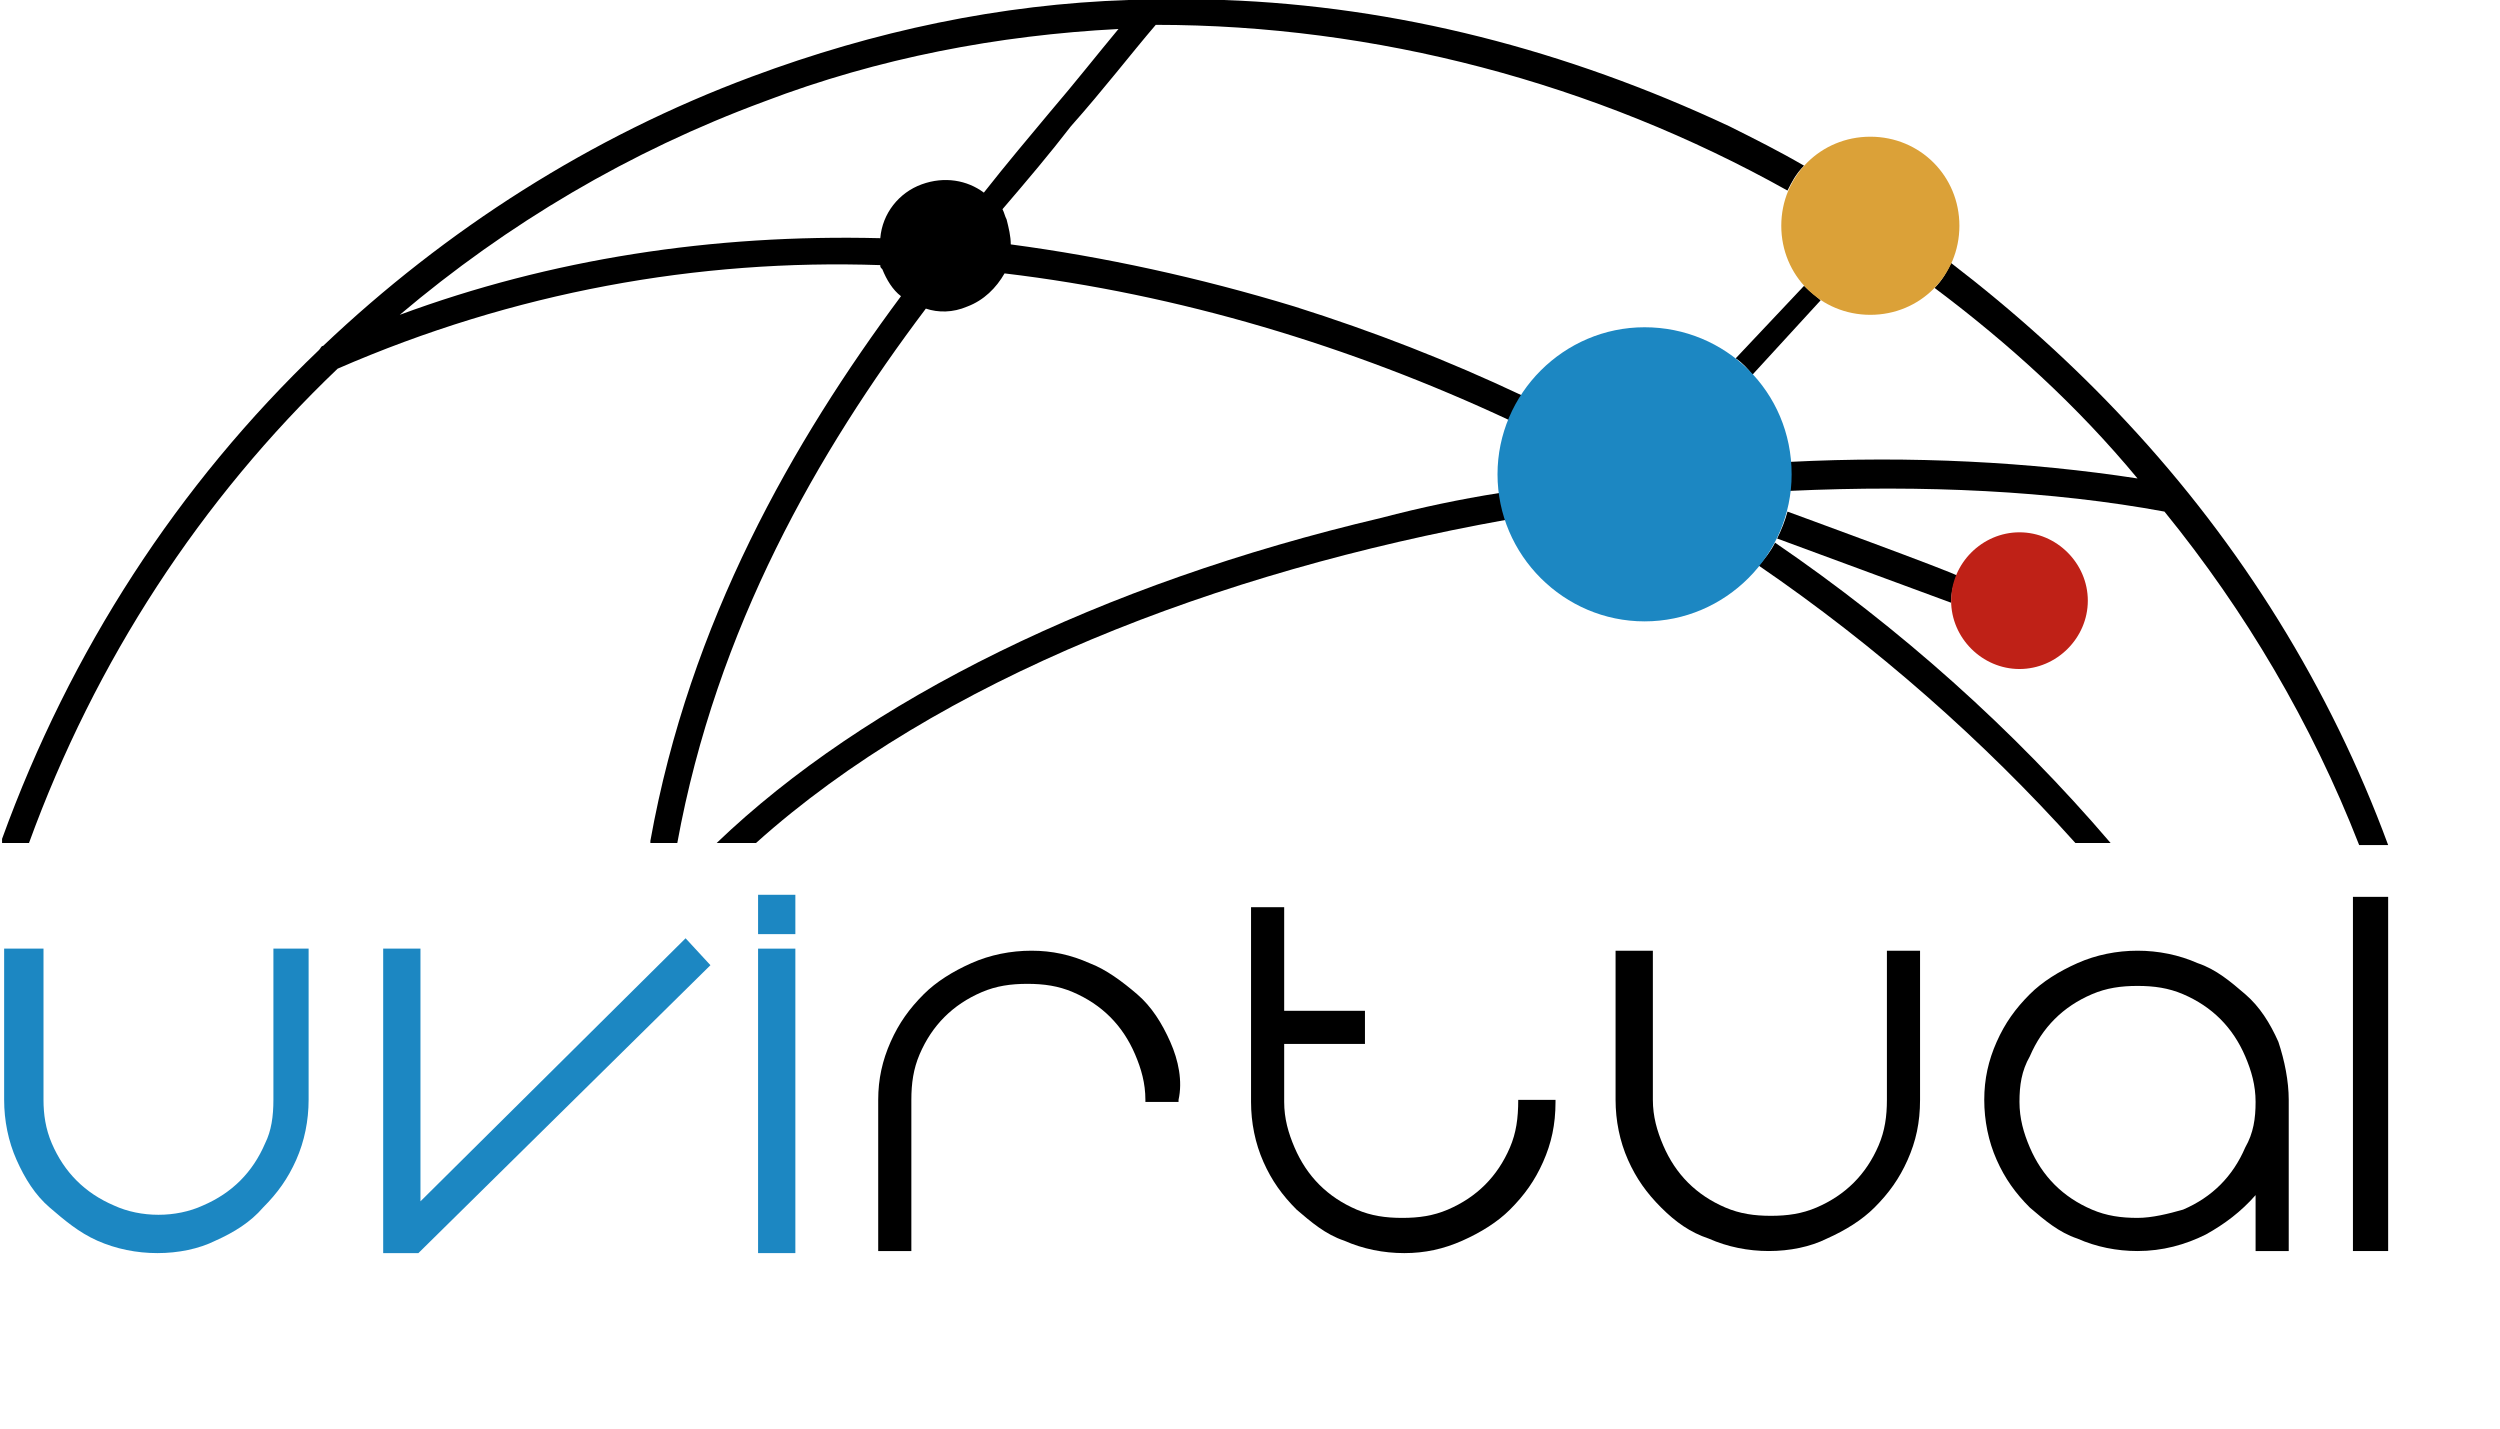 <?xml version="1.0" encoding="utf-8"?>
<!-- Generator: Adobe Illustrator 25.3.0, SVG Export Plug-In . SVG Version: 6.00 Build 0)  -->
<svg version="1.1" id="Capa_1" xmlns="http://www.w3.org/2000/svg" xmlns:xlink="http://www.w3.org/1999/xlink" x="0px" y="0px"
	 viewBox="0 0 120.7 69" style="enable-background:new 0 0 120.7 69;" xml:space="preserve">
<style type="text/css">
	.st0{fill:#1C87C2;}
	.st1{fill:#DBA138;}
	.st2{fill:#BF2117;}
</style>
<g id="Capa_x0020_1">
	<path class="st0" d="M13.2,45.8v7.3c0,0.8-0.1,1.5-0.4,2.1c-0.3,0.7-0.7,1.3-1.2,1.8c-0.5,0.5-1.1,0.9-1.8,1.2
		c-1.3,0.6-3,0.6-4.3,0c-0.7-0.3-1.3-0.7-1.8-1.2c-0.5-0.5-0.9-1.1-1.2-1.8c-0.3-0.7-0.4-1.4-0.4-2.1v-7.3H0.2v7.3
		c0,1,0.2,2,0.6,2.9c0.4,0.9,0.9,1.7,1.6,2.3s1.4,1.2,2.3,1.6c0.9,0.4,1.9,0.6,2.9,0.6c1,0,2-0.2,2.8-0.6c0.9-0.4,1.7-0.9,2.3-1.6
		c0.7-0.7,1.2-1.4,1.6-2.3c0.4-0.9,0.6-1.9,0.6-2.9v-7.3C15,45.8,13.2,45.8,13.2,45.8z"/>
	<polygon class="st0" points="33.1,45.3 20.3,58 20.3,45.8 18.5,45.8 18.5,60.5 20.2,60.5 34.3,46.6 	"/>
	<polygon class="st0" points="36.6,60.5 38.4,60.5 38.4,45.8 36.6,45.8 	"/>
	<polygon class="st0" points="36.6,45.1 38.4,45.1 38.4,43.2 36.6,43.2 	"/>
	<path d="M56.5,50.3c-0.4-0.9-0.9-1.7-1.6-2.3c-0.7-0.6-1.5-1.2-2.3-1.5c-0.9-0.4-1.8-0.6-2.8-0.6c-1,0-2,0.2-2.9,0.6
		c-0.9,0.4-1.7,0.9-2.3,1.5c-0.7,0.7-1.2,1.4-1.6,2.3c-0.4,0.9-0.6,1.8-0.6,2.8v7.3H44v-7.3c0-0.8,0.1-1.5,0.4-2.2
		c0.3-0.7,0.7-1.3,1.2-1.8c0.5-0.5,1.1-0.9,1.8-1.2c0.7-0.3,1.4-0.4,2.2-0.4c0.8,0,1.5,0.1,2.2,0.4s1.3,0.7,1.8,1.2
		c0.5,0.5,0.9,1.1,1.2,1.8c0.3,0.7,0.5,1.4,0.5,2.2v0.1h1.6v-0.1C57.1,52.2,56.9,51.2,56.5,50.3z"/>
	<path d="M73.3,53.1L73.3,53.1c0,0.9-0.1,1.6-0.4,2.3c-0.3,0.7-0.7,1.3-1.2,1.8c-0.5,0.5-1.1,0.9-1.8,1.2c-0.7,0.3-1.4,0.4-2.2,0.4
		c-0.8,0-1.5-0.1-2.2-0.4s-1.3-0.7-1.8-1.2c-0.5-0.5-0.9-1.1-1.2-1.8c-0.3-0.7-0.5-1.4-0.5-2.2v-2.8h3.9v-1.6h-3.9v-5h-1.6v9.4
		c0,1,0.2,2,0.6,2.9c0.4,0.9,0.9,1.6,1.6,2.3c0.7,0.6,1.4,1.2,2.3,1.5c0.9,0.4,1.9,0.6,2.9,0.6c1,0,1.9-0.2,2.8-0.6
		c0.9-0.4,1.7-0.9,2.3-1.5c0.7-0.7,1.2-1.4,1.6-2.3c0.4-0.9,0.6-1.8,0.6-2.9v-0.1C74.9,53.1,73.3,53.1,73.3,53.1z"/>
	<path d="M91.1,45.9v7.2c0,0.8-0.1,1.5-0.4,2.2c-0.3,0.7-0.7,1.3-1.2,1.8c-0.5,0.5-1.1,0.9-1.8,1.2c-0.7,0.3-1.4,0.4-2.2,0.4
		c-0.8,0-1.5-0.1-2.2-0.4s-1.3-0.7-1.8-1.2c-0.5-0.5-0.9-1.1-1.2-1.8c-0.3-0.7-0.5-1.4-0.5-2.2v-7.2H78v7.2c0,1,0.2,2,0.6,2.9
		c0.4,0.9,0.9,1.6,1.6,2.3c0.7,0.7,1.4,1.2,2.3,1.5c0.9,0.4,1.9,0.6,2.9,0.6c1,0,2-0.2,2.8-0.6c0.9-0.4,1.7-0.9,2.3-1.5
		c0.7-0.7,1.2-1.4,1.6-2.3c0.4-0.9,0.6-1.8,0.6-2.9v-7.2C92.7,45.9,91.1,45.9,91.1,45.9z"/>
	<path d="M103.2,58.8c-0.8,0-1.5-0.1-2.2-0.4s-1.3-0.7-1.8-1.2c-0.5-0.5-0.9-1.1-1.2-1.8c-0.3-0.7-0.5-1.4-0.5-2.2
		c0-0.8,0.1-1.5,0.5-2.2c0.3-0.7,0.7-1.3,1.2-1.8c0.5-0.5,1.1-0.9,1.8-1.2c0.7-0.3,1.4-0.4,2.2-0.4c0.8,0,1.5,0.1,2.2,0.4
		c0.7,0.3,1.3,0.7,1.8,1.2s0.9,1.1,1.2,1.8c0.3,0.7,0.5,1.4,0.5,2.2c0,0.8-0.1,1.5-0.5,2.2c-0.3,0.7-0.7,1.3-1.2,1.8
		c-0.5,0.5-1.1,0.9-1.8,1.2C104.7,58.6,103.9,58.8,103.2,58.8z M110,50.3c-0.4-0.9-0.9-1.7-1.6-2.3c-0.7-0.6-1.4-1.2-2.3-1.5
		c-0.9-0.4-1.9-0.6-2.9-0.6c-1,0-2,0.2-2.9,0.6c-0.9,0.4-1.7,0.9-2.3,1.5c-0.7,0.7-1.2,1.4-1.6,2.3c-0.4,0.9-0.6,1.8-0.6,2.8
		c0,1,0.2,2,0.6,2.9c0.4,0.9,0.9,1.6,1.6,2.3c0.7,0.6,1.4,1.2,2.3,1.5c0.9,0.4,1.9,0.6,2.9,0.6c1.2,0,2.3-0.3,3.3-0.8
		c0.9-0.5,1.7-1.1,2.4-1.9v2.7h1.6v-7.3C110.5,52.2,110.3,51.2,110,50.3z"/>
	<polygon points="113.6,60.4 115.3,60.4 115.3,43.3 113.6,43.3 	"/>
	<path d="M87.1,13.8l-3.3,3.5c0.3,0.2,0.6,0.5,0.8,0.8l3.3-3.6C87.7,14.3,87.4,14.1,87.1,13.8z"/>
	<path d="M86.3,24.7c-0.1,0.4-0.3,0.9-0.5,1.3l8.4,3.1c0-0.5,0.1-0.9,0.3-1.3C94.5,27.7,86.3,24.7,86.3,24.7z"/>
	<path d="M85.7,26.2c-0.2,0.4-0.5,0.8-0.8,1.1c5.7,3.9,10.9,8.5,15.3,13.4h1.7C97.2,35.2,91.7,30.3,85.7,26.2z"/>
	<path d="M72.7,25.1c-0.1-0.4-0.2-0.9-0.3-1.3c-1.9,0.3-3.8,0.7-5.7,1.2c-13.6,3.2-24.9,8.8-32.1,15.7h1.9
		C45.3,32.8,58.8,27.6,72.7,25.1z"/>
	<path d="M54,1.4c-1,1.2-2.1,2.6-3.3,4c-1,1.2-2.1,2.5-3.2,3.9c-0.8-0.6-1.9-0.8-3-0.4c-1.1,0.4-1.9,1.4-2,2.6
		c-8.1-0.2-15.9,1-23.2,3.7c5.2-4.4,11.1-7.9,17.6-10.3C42.4,2.8,48.2,1.7,54,1.4z M15.6,16.7c-0.1,0-0.1,0.1-0.2,0.2
		c-6.8,6.5-12,14.5-15.3,23.6c0,0.1,0,0.1,0,0.2h1.3c3.2-8.8,8.3-16.6,14.9-22.9c8.5-3.7,17.4-5.3,26.2-5c0,0.1,0,0.1,0.1,0.2
		c0.2,0.5,0.5,1,0.9,1.3c-5.2,7-10.2,15.7-12.1,26.3c0,0,0,0.1,0,0.1h1.3c1.9-10.4,6.8-18.9,12-25.8c0.6,0.2,1.3,0.2,2-0.1
		c0.8-0.3,1.4-0.9,1.8-1.6c8.4,1,16.7,3.5,24.4,7.1c0.2-0.4,0.4-0.8,0.6-1.2c-3.6-1.7-7.2-3.1-11-4.3c-4.6-1.4-9.2-2.4-13.7-3
		c0-0.4-0.1-0.8-0.2-1.2c-0.1-0.2-0.1-0.3-0.2-0.5c1.2-1.4,2.3-2.7,3.3-4c1.6-1.8,2.9-3.5,4.1-4.9C66.4,1.2,77,4,86.3,9.2
		c0.2-0.4,0.4-0.8,0.8-1.2c-1.2-0.7-2.4-1.3-3.6-1.9C75.6,2.4,67.4,0.3,59.1,0h-4.6c-6.2,0.2-12.3,1.5-18.2,3.7
		C28.5,6.6,21.5,11.1,15.6,16.7z"/>
	<path d="M102.7,20.4c-2.6-2.8-5.5-5.4-8.5-7.7c-0.2,0.4-0.4,0.8-0.8,1.2c3.6,2.7,6.9,5.7,9.8,9.2c-5.2-0.8-10.9-1.1-16.8-0.8
		c0,0.2,0,0.4,0,0.7c0,0.2,0,0.4,0,0.7c6.5-0.3,12.7,0,18.1,1c0,0,0,0,0,0c3.9,4.8,7.1,10.2,9.4,16.1h1.4
		C112.5,33.2,108.2,26.3,102.7,20.4L102.7,20.4z"/>
	<path class="st0" d="M86.5,22.9c0,3.9-3.2,7.1-7.1,7.1c-3.9,0-7.1-3.2-7.1-7.1c0-3.9,3.2-7.1,7.1-7.1S86.5,18.9,86.5,22.9z"/>
	<path class="st1" d="M94.6,10.9c0,2.4-1.9,4.3-4.3,4.3c-2.4,0-4.3-1.9-4.3-4.3c0-2.4,1.9-4.3,4.3-4.3S94.6,8.5,94.6,10.9z"/>
	<path class="st2" d="M100.8,29c0,1.8-1.5,3.3-3.3,3.3c-1.8,0-3.3-1.5-3.3-3.3s1.5-3.3,3.3-3.3C99.3,25.7,100.8,27.2,100.8,29z"/>
</g>
</svg>
